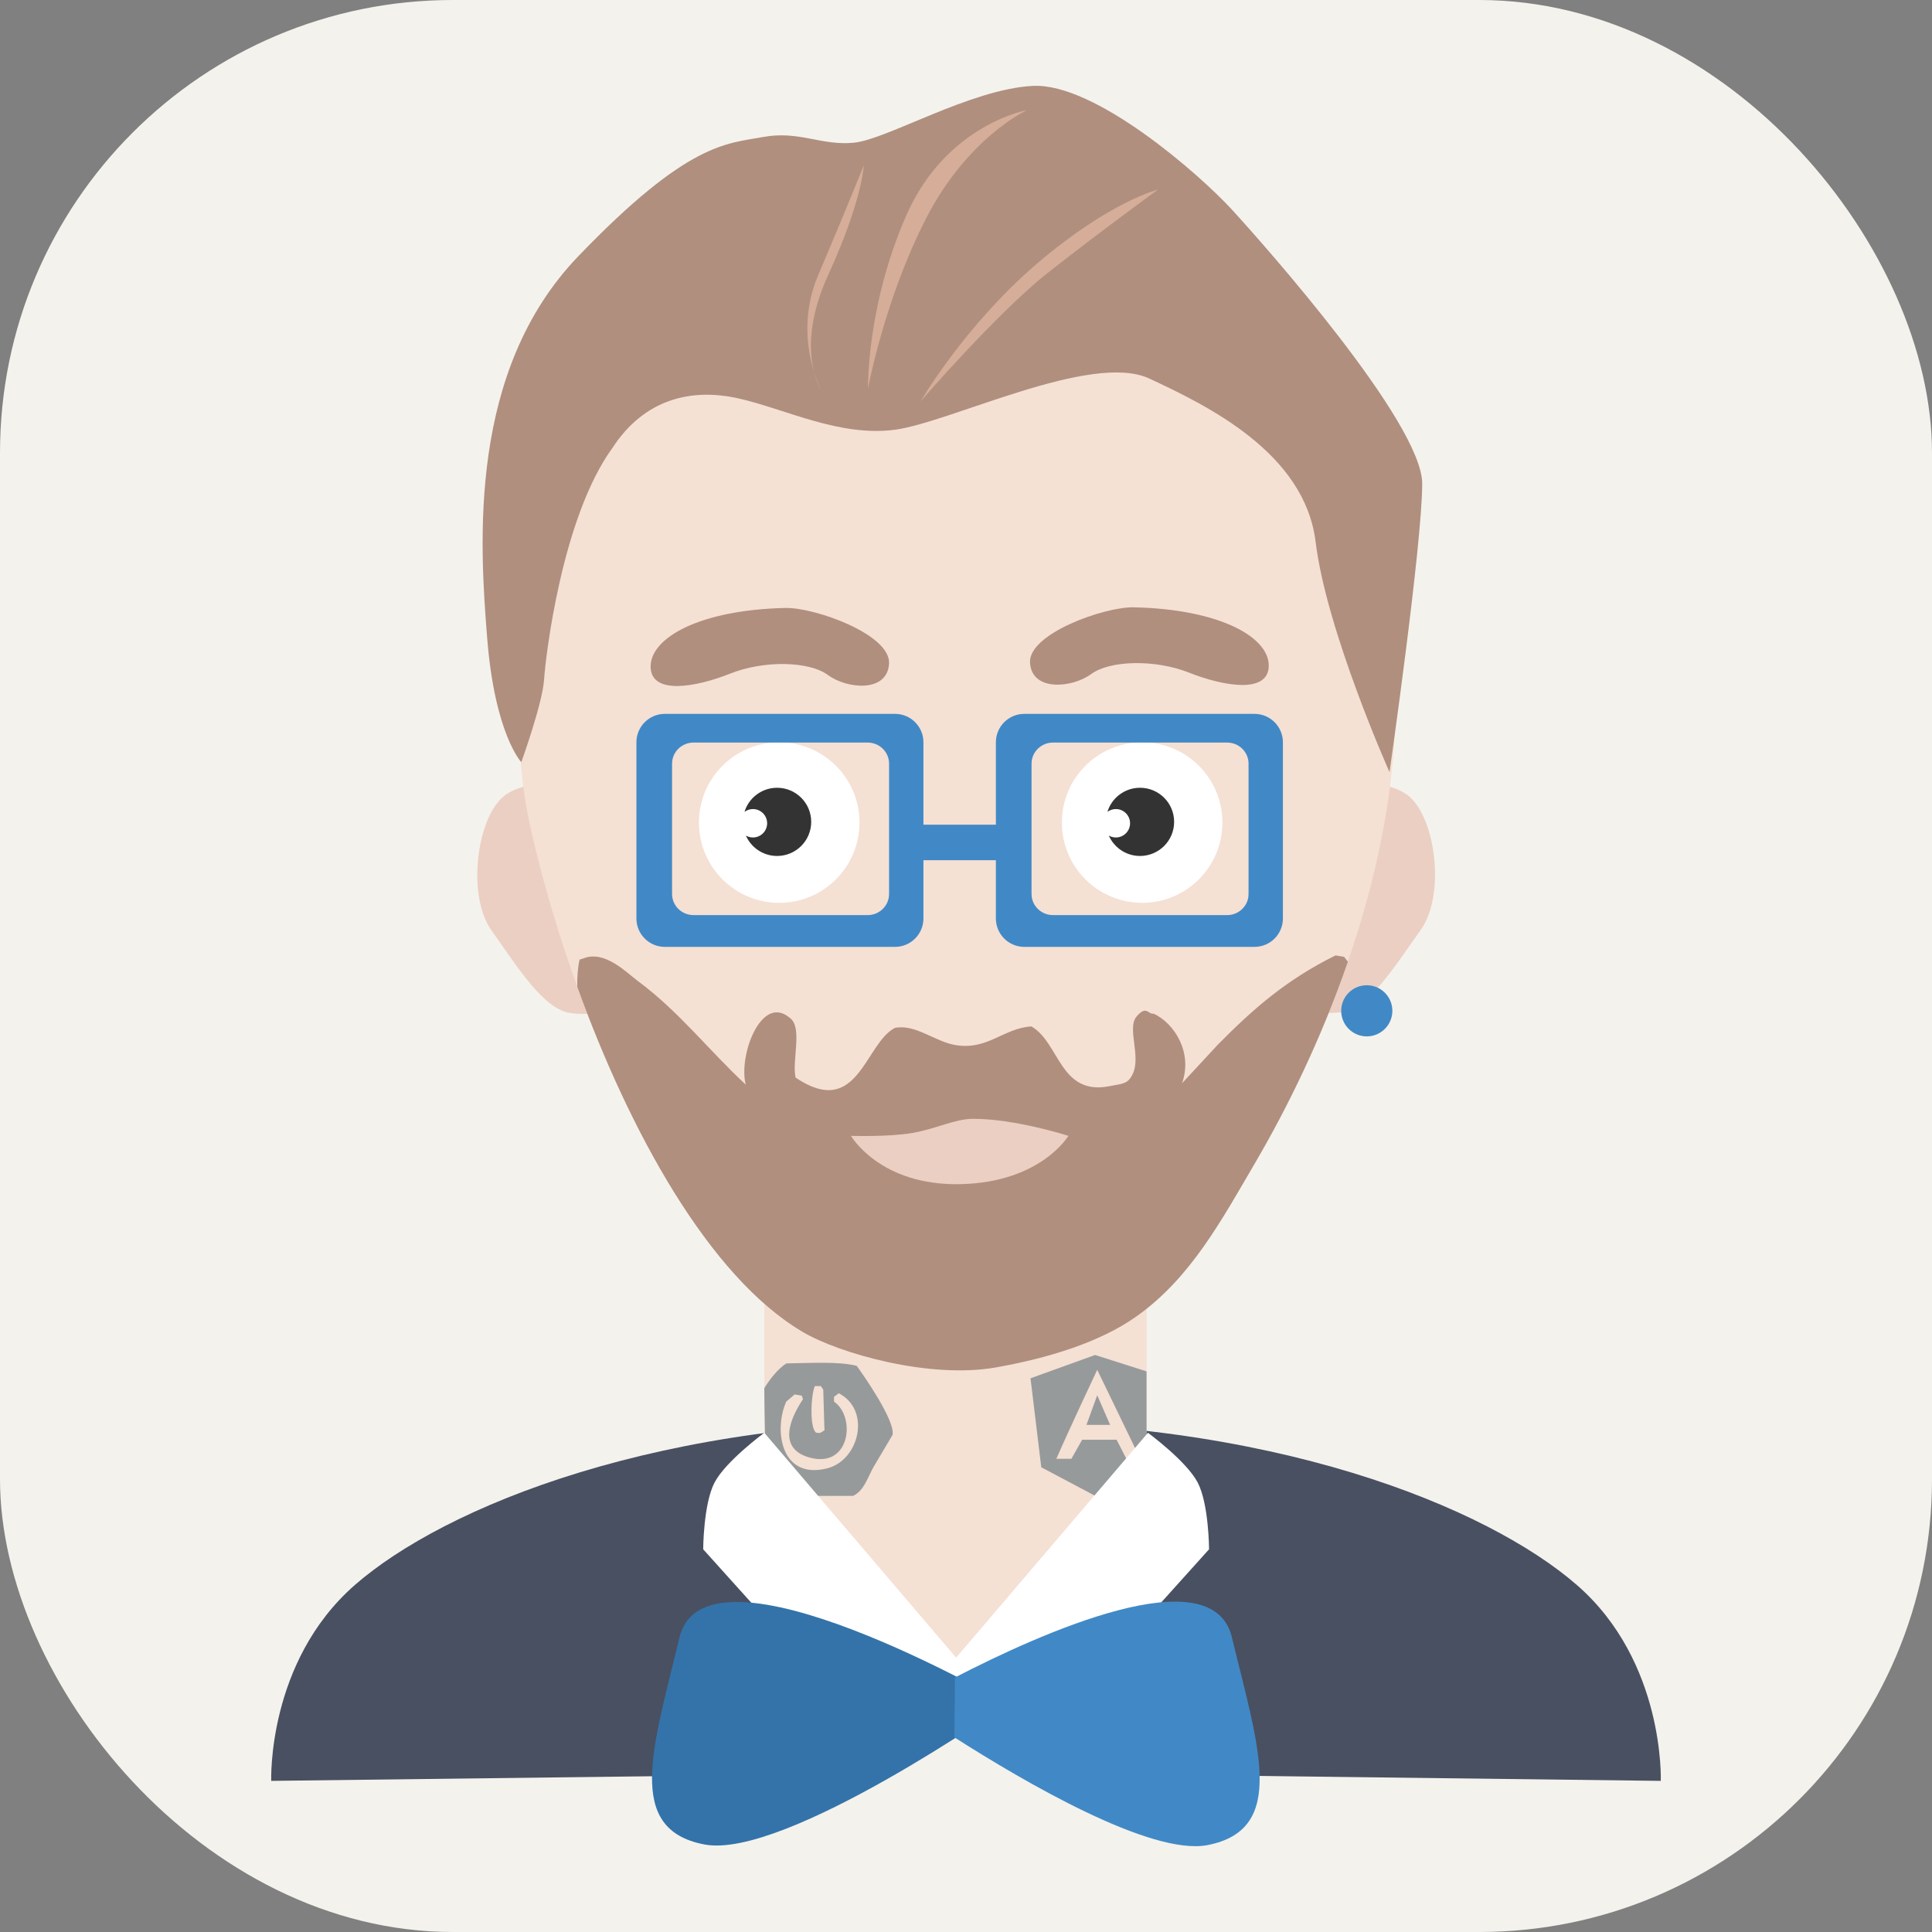 <?xml version="1.0" encoding="UTF-8" standalone="no" ?>
<!DOCTYPE svg PUBLIC "-//W3C//DTD SVG 1.1//EN" "http://www.w3.org/Graphics/SVG/1.1/DTD/svg11.dtd">
<svg xmlns="http://www.w3.org/2000/svg" xmlns:xlink="http://www.w3.org/1999/xlink" version="1.1" width="256" height="256" viewBox="0 0 256 256" xml:space="preserve">
<rect x="0" y="0" width="256" height="256" fill="#808080" stroke="none"/>
<rect width="256" height="256" rx="60" fill="#F4F2ED"/>

<g transform="matrix(0.458 0 0 0.458 128 128)" id="itKEusFoWg5J7p9a8dLCu"  >
<g style=""   >
		<g transform="matrix(1 0 0 1 83.05 183.801)" id="L-rnIUPqlgGFTV9CteTRk"  >
<path style="stroke: none; stroke-width: 1; stroke-dasharray: none; stroke-linecap: butt; stroke-dashoffset: 0; stroke-linejoin: miter; stroke-miterlimit: 4; fill: rgb(73,80,97); fill-rule: evenodd; opacity: 1;"  transform=" translate(-284.068, -438.45)" d="M 402.025 490.403 C 402.025 490.403 403.3 455.985 377.776 433.755 C 352.253 411.524 289.855 385.175 198.992 386.548 C 108.13 387.921 234.338 488.351 234.338 488.351 L 402.025 490.403 z" stroke-linecap="round" />
</g>
		<g transform="matrix(1 0 0 1 -83.02 183.731)" id="jOMKm1rrIY0A7LKHKXR7L"  >
<path style="stroke: none; stroke-width: 1; stroke-dasharray: none; stroke-linecap: butt; stroke-dashoffset: 0; stroke-linejoin: miter; stroke-miterlimit: 4; fill: rgb(73,80,97); fill-rule: evenodd; opacity: 1;"  transform=" translate(-117.998, -438.38)" d="M 0.011 490.403 C 0.011 490.403 -1.264 455.939 24.266 433.679 C 49.796 411.418 112.209 385.034 203.094 386.408 C 293.979 387.782 167.739 488.348 167.739 488.348 C 167.739 488.348 110.943 489.044 63.451 489.626 C 29.329 490.043 0.011 490.403 0.011 490.403 z" stroke-linecap="round" />
</g>
		<g transform="matrix(1 0 0 1 -119.192 -19.313)" id="KpLNDg9k2eXPNHVRFq9_2"  >
<path style="stroke: none; stroke-width: 1; stroke-dasharray: none; stroke-linecap: butt; stroke-dashoffset: 0; stroke-linejoin: miter; stroke-miterlimit: 4; fill: rgb(235,207,194); fill-rule: evenodd; opacity: 1;"  transform=" translate(-81.826, -235.335)" d="M 88.405 203.989 C 88.405 203.989 76.942 199.381 68.272 204.813 C 59.602 210.245 56.331 233.999 63.752 244.383 C 71.174 254.766 78.783 267.32 86.761 268.29 C 94.74 269.259 104.018 266.641 104.018 266.641 L 100.731 234.903 L 88.405 203.989 z" stroke-linecap="round" />
</g>
		<g transform="matrix(1 0 0 1 113.489 -19.486)" id="KmPyx4xyWo6r_vun1GI-n"  >
<path style="stroke: none; stroke-width: 1; stroke-dasharray: none; stroke-linecap: butt; stroke-dashoffset: 0; stroke-linejoin: miter; stroke-miterlimit: 4; fill: rgb(235,207,194); fill-rule: evenodd; opacity: 1;"  transform=" translate(-314.507, -235.162)" d="M 307.924 203.903 C 307.924 203.903 319.393 199.308 328.068 204.725 C 336.743 210.142 340.016 233.831 332.59 244.185 C 325.164 254.54 317.551 267.059 309.568 268.026 C 301.585 268.993 292.302 266.382 292.302 266.382 L 295.591 234.731 L 307.924 203.903 z" stroke-linecap="round" />
</g>
		<g transform="matrix(1 0 0 1 115.951 12.966)" id="GFOchvnXi5Czcv-Kt0AIJ"  >
<path style="stroke: none; stroke-width: 1; stroke-dasharray: none; stroke-linecap: butt; stroke-dashoffset: 0; stroke-linejoin: miter; stroke-miterlimit: 4; fill: rgb(65,137,198); fill-rule: evenodd; opacity: 1;"  transform=" translate(-316.968, -267.615)" d="M 316.968 260.216 C 321.055 260.216 324.368 263.529 324.368 267.615 C 324.368 271.701 321.055 275.014 316.968 275.014 C 312.881 275.014 309.568 271.701 309.568 267.615 C 309.569 263.529 312.882 260.216 316.968 260.216 z" stroke-linecap="round" />
</g>
		<g transform="matrix(1 0 0 1 -3.059 147.691)" id="NQN_z6HlJhbV8UyvvsQ3u"  >
<path style="stroke: none; stroke-width: 1; stroke-dasharray: none; stroke-linecap: butt; stroke-dashoffset: 0; stroke-linejoin: miter; stroke-miterlimit: 4; fill: rgb(245,224,212); fill-rule: evenodd; opacity: 1;"  transform=" translate(-197.958, -402.34)" d="M 253.253 348.185 L 142.663 348.185 L 142.663 431.495 L 198.033 456.495 L 253.253 431.495 L 253.253 348.185 z" stroke-linecap="round" />
</g>
		<g transform="matrix(1 0 0 1 -2.548 -46.221)" id="fmcDIoJXCm-0Z_73FCHHF"  >
<path style="stroke: none; stroke-width: 1; stroke-dasharray: none; stroke-linecap: butt; stroke-dashoffset: 0; stroke-linejoin: miter; stroke-miterlimit: 4; fill: rgb(245,224,212); fill-rule: evenodd; opacity: 1;"  transform=" translate(-198.47, -208.428)" d="M 192.816 45.238 C 262.579 44.166 302.169 79.588 318.613 131.969 C 338.82 196.34 309.2 269.652 284.903 311.186 C 274.946 328.207 266.063 344.834 250.371 355.99 C 239.801 363.505 224.846 368.099 209.672 370.788 C 190.537 374.178 164.394 366.788 153.762 360.512 C 115.785 338.093 86.013 264.512 74.831 213.768 C 69.809 190.978 70.813 158.389 76.887 137.724 C 88.815 97.138 111.223 68.667 148.829 53.87 C 158.086 50.227 168.526 48.493 179.25 46.471 C 183.772 46.061 188.295 45.649 192.816 45.238 z" stroke-linecap="round" />
</g>
		<g transform="matrix(1 0 0 1 -54.039 -41.498)" id="fzZqxu1T_bwrDnh0WD_3T"  >
<path style="stroke: none; stroke-width: 1; stroke-dasharray: none; stroke-linecap: butt; stroke-dashoffset: 0; stroke-linejoin: miter; stroke-miterlimit: 4; fill: rgb(255,255,255); fill-rule: evenodd; opacity: 1;"  transform=" translate(-146.979, -213.151)" d="M 146.979 189.927 C 159.807 189.927 170.206 200.325 170.206 213.151 C 170.206 225.977 159.807 236.375 146.979 236.375 C 134.151 236.375 123.752 225.977 123.752 213.151 C 123.751 200.325 134.151 189.927 146.979 189.927 z" stroke-linecap="round" />
</g>
		<g transform="matrix(1 0 0 1 -54.434 -41.699)" id="uK9_OoSqg_tNTFrndyT7I"  >
<path style="stroke: none; stroke-width: 1; stroke-dasharray: none; stroke-linecap: butt; stroke-dashoffset: 0; stroke-linejoin: miter; stroke-miterlimit: 4; fill: rgb(51,51,51); fill-rule: evenodd; opacity: 1;"  transform=" translate(-146.583, -212.95)" d="M 156.233 212.945 C 156.233 218.395 151.813 222.815 146.363 222.815 C 142.323 222.815 138.853 220.385 137.333 216.915 C 137.933 217.265 138.633 217.465 139.373 217.465 C 141.643 217.465 143.483 215.625 143.483 213.355 C 143.483 211.085 141.643 209.245 139.373 209.245 C 138.463 209.245 137.623 209.545 136.933 210.055 C 138.163 206.015 141.923 203.085 146.363 203.085 C 151.813 203.085 156.233 207.495 156.233 212.945 z" stroke-linecap="round" />
</g>
		<g transform="matrix(1 0 0 1 50.961 -41.498)" id="q2byKfNc1Y5khIJq9VvQn"  >
<path style="stroke: none; stroke-width: 1; stroke-dasharray: none; stroke-linecap: butt; stroke-dashoffset: 0; stroke-linejoin: miter; stroke-miterlimit: 4; fill: rgb(255,255,255); fill-rule: evenodd; opacity: 1;"  transform=" translate(-251.979, -213.151)" d="M 251.979 189.927 C 264.807 189.927 275.206 200.325 275.206 213.151 C 275.206 225.977 264.807 236.375 251.979 236.375 C 239.151 236.375 228.752 225.977 228.752 213.151 C 228.751 200.325 239.151 189.927 251.979 189.927 z" stroke-linecap="round" />
</g>
		<g transform="matrix(1 0 0 1 50.566 -41.699)" id="rG4zIQoJYETbjqRS7jMMw"  >
<path style="stroke: none; stroke-width: 1; stroke-dasharray: none; stroke-linecap: butt; stroke-dashoffset: 0; stroke-linejoin: miter; stroke-miterlimit: 4; fill: rgb(51,51,51); fill-rule: evenodd; opacity: 1;"  transform=" translate(-251.583, -212.95)" d="M 261.233 212.945 C 261.233 218.395 256.813 222.815 251.363 222.815 C 247.323 222.815 243.853 220.385 242.333 216.915 C 242.933 217.265 243.633 217.465 244.373 217.465 C 246.643 217.465 248.483 215.625 248.483 213.355 C 248.483 211.085 246.643 209.245 244.373 209.245 C 243.463 209.245 242.623 209.545 241.933 210.055 C 243.163 206.015 246.923 203.085 251.363 203.085 C 256.813 203.085 261.233 207.495 261.233 212.945 z" stroke-linecap="round" />
</g>
		<g transform="matrix(1 0 0 1 -0.596 -35.742)" id="hX-XXNx0wCD5PQSrL-7PZ"  >
<path style="stroke: none; stroke-width: 1; stroke-dasharray: none; stroke-linecap: butt; stroke-dashoffset: 0; stroke-linejoin: miter; stroke-miterlimit: 4; fill: rgb(65,137,198); fill-rule: evenodd; opacity: 1;"  transform=" translate(-200.422, -218.906)" d="M 187.883 213.768 L 212.96 213.768 L 212.96 224.044 L 187.883 224.044 L 187.883 213.768 z" stroke-linecap="round" />
</g>
		<g transform="matrix(1 0 0 1 -53.834 -39.239)" id="vaN879gECKmpM6bRYKhUl"  >
<path style="stroke: none; stroke-width: 1; stroke-dasharray: none; stroke-linecap: butt; stroke-dashoffset: 0; stroke-linejoin: miter; stroke-miterlimit: 4; fill: rgb(65,137,198); fill-rule: evenodd; opacity: 1;"  transform=" translate(-147.183, -215.41)" d="M 180.483 181.705 L 113.883 181.705 C 109.343 181.705 105.663 185.385 105.663 189.925 L 105.663 240.895 C 105.663 245.435 109.343 249.115 113.883 249.115 L 180.483 249.115 C 185.023 249.115 188.703 245.435 188.703 240.895 L 188.703 189.925 C 188.703 185.385 185.023 181.705 180.483 181.705 z M 178.763 233.835 C 178.763 237.195 175.983 239.925 172.553 239.925 L 122.203 239.925 C 118.763 239.925 115.983 237.195 115.983 233.835 L 115.983 196.095 C 115.983 192.735 118.763 190.005 122.203 190.005 L 172.553 190.005 C 175.983 190.005 178.763 192.735 178.763 196.095 L 178.763 233.835 z" stroke-linecap="round" />
</g>
		<g transform="matrix(1 0 0 1 50.166 -39.239)" id="sMNgm50QLNUGmGhJ8UROu"  >
<path style="stroke: none; stroke-width: 1; stroke-dasharray: none; stroke-linecap: butt; stroke-dashoffset: 0; stroke-linejoin: miter; stroke-miterlimit: 4; fill: rgb(65,137,198); fill-rule: evenodd; opacity: 1;"  transform=" translate(-251.183, -215.41)" d="M 284.483 181.705 L 217.883 181.705 C 213.343 181.705 209.663 185.385 209.663 189.925 L 209.663 240.895 C 209.663 245.435 213.343 249.115 217.883 249.115 L 284.483 249.115 C 289.023 249.115 292.703 245.435 292.703 240.895 L 292.703 189.925 C 292.703 185.385 289.023 181.705 284.483 181.705 z M 282.763 233.835 C 282.763 237.195 279.983 239.925 276.553 239.925 L 226.203 239.925 C 222.763 239.925 219.983 237.195 219.983 233.835 L 219.983 196.095 C 219.983 192.735 222.763 190.005 226.203 190.005 L 276.553 190.005 C 279.983 190.005 282.763 192.735 282.763 196.095 L 282.763 233.835 z" stroke-linecap="round" />
</g>
		<g transform="matrix(1 0 0 1 -56.747 -92.299)" id="OAx_fc27H9YT2skt1292s"  >
<path style="stroke: none; stroke-width: 1; stroke-dasharray: none; stroke-linecap: butt; stroke-dashoffset: 0; stroke-linejoin: miter; stroke-miterlimit: 4; fill: rgb(176,143,126); fill-rule: evenodd; opacity: 1;"  transform=" translate(-144.271, -162.349)" d="M 148.783 151.061 C 124.085 151.601 109.775 159.635 109.775 167.998 C 109.775 176.362 122.926 173.99 132.77 170.064 C 142.613 166.138 155.642 166.443 161.102 170.477 C 166.562 174.511 178.266 175.642 178.758 167.172 C 179.25 158.702 157.203 150.878 148.783 151.061 z" stroke-linecap="round" />
</g>
		<g transform="matrix(1 0 0 1 53.049 -92.539)" id="cebF0ceQOjlchJ4pY7yvY"  >
<path style="stroke: none; stroke-width: 1; stroke-dasharray: none; stroke-linecap: butt; stroke-dashoffset: 0; stroke-linejoin: miter; stroke-miterlimit: 4; fill: rgb(176,143,126); fill-rule: evenodd; opacity: 1;"  transform=" translate(-254.066, -162.11)" d="M 249.548 150.878 C 274.276 151.415 288.603 159.409 288.603 167.731 C 288.603 176.053 275.437 173.693 265.581 169.786 C 255.726 165.88 242.681 166.183 237.215 170.197 C 231.749 174.211 220.031 175.337 219.538 166.909 C 219.045 158.48 241.117 150.694 249.548 150.878 z" stroke-linecap="round" />
</g>
		<g transform="matrix(1 0 0 1 -0.993 56.963)" id="pTIUbHxpu_KBegB6IWGAx"  >
<path style="stroke: none; stroke-width: 1; stroke-dasharray: none; stroke-linecap: butt; stroke-dashoffset: 0; stroke-linejoin: miter; stroke-miterlimit: 4; fill: rgb(176,143,126); fill-rule: evenodd; opacity: 1;"  transform=" translate(-200.024, -311.612)" d="M 311.503 253.395 C 303.813 275.685 293.983 295.655 284.903 311.185 C 274.943 328.205 266.063 344.835 250.373 355.995 C 239.803 363.505 224.843 368.095 209.673 370.785 C 190.533 374.175 164.393 366.785 153.763 360.515 C 126.533 344.445 103.523 302.065 88.553 260.665 C 88.503 257.825 88.693 255.145 89.223 252.815 C 89.633 252.685 90.043 252.545 90.453 252.405 C 96.553 250.055 102.813 256.565 106.073 258.985 C 118.023 267.845 126.613 279.055 137.313 288.985 C 135.063 280.805 141.753 262.535 150.063 269.675 C 153.823 272.405 150.613 281.925 151.703 286.935 C 169.843 299.145 171.703 276.995 180.483 272.545 C 186.383 271.415 191.933 276.435 197.753 277.485 C 207.243 279.185 211.803 272.615 219.953 272.135 C 228.123 276.855 228.183 292.285 242.563 289.405 C 246.133 288.685 247.733 288.905 249.133 286.115 C 251.853 280.935 247.463 272.645 250.373 269.255 C 253.273 265.875 253.663 268.715 255.303 268.435 C 261.263 271.195 266.693 279.635 263.523 288.575 C 266.953 284.875 270.373 281.175 273.803 277.485 C 284.223 266.925 293.693 258.645 307.923 251.585 C 308.743 251.725 309.573 251.855 310.393 251.995 C 310.763 252.465 311.133 252.925 311.503 253.395 z" stroke-linecap="round" />
</g>
		<g transform="matrix(1 0 0 1 -1.829 53.667)" id="dDAUH3-V17puAWhvsDIqQ"  >
<path style="stroke: none; stroke-width: 1; stroke-dasharray: none; stroke-linecap: butt; stroke-dashoffset: 0; stroke-linejoin: miter; stroke-miterlimit: 4; fill: rgb(235,207,194); fill-rule: evenodd; opacity: 1;"  transform=" translate(-199.189, -308.315)" d="M 167.739 303.787 C 167.739 303.787 176.091 318.265 199.394 317.763 C 222.697 317.26 230.638 303.787 230.638 303.787 C 230.638 303.787 215.403 298.855 203.094 298.855 C 197.806 298.855 192.357 301.784 185.417 302.966 C 178.476 304.147 167.739 303.787 167.739 303.787 z" stroke-linecap="round" />
</g>
		<g transform="matrix(1 0 0 1 35.45 133.072)" id="c_cPtwwa96rlT-p0inWoV"  >
<path style="stroke: none; stroke-width: 1; stroke-dasharray: none; stroke-linecap: butt; stroke-dashoffset: 0; stroke-linejoin: miter; stroke-miterlimit: 4; fill: rgb(151,154,155); fill-rule: evenodd; opacity: 1;"  transform=" translate(-236.468, -387.721)" d="M 238.36 367.185 C 232.134 369.429 225.908 371.684 219.682 373.928 C 220.716 382.51 221.762 391.092 222.795 399.674 C 228.187 402.531 233.591 405.399 238.983 408.256 C 243.74 405.583 248.497 402.911 253.253 400.226 L 253.253 371.93 C 248.284 370.348 243.328 368.766 238.36 367.185 z M 247.375 397.173 C 247.375 397.099 244.586 391.705 244.586 391.705 C 244.586 391.705 238.148 391.705 234.624 391.705 C 233.59 393.544 232.545 395.383 231.511 397.222 L 227.153 397.222 C 230.889 388.64 238.983 371.476 238.983 371.476 L 251.435 397.222 L 247.375 397.173 z" stroke-linecap="round" />
</g>
		<g transform="matrix(1 0 0 1 38.27 128.473)" id="f5CLx2PYDfpOIMCzOtQUY"  >
<path style="stroke: none; stroke-width: 1; stroke-dasharray: none; stroke-linecap: butt; stroke-dashoffset: 0; stroke-linejoin: miter; stroke-miterlimit: 4; fill: rgb(151,154,155); fill-rule: nonzero; opacity: 1;"  transform=" translate(-239.288, -383.122)" d="M 242.712 387.412 L 235.864 387.412 L 238.986 378.831 z" stroke-linecap="round" />
</g>
		<g transform="matrix(1 0 0 1 -39.778 134.048)" id="ZYFlUpqeW0UaMdqvpvCa3"  >
<path style="stroke: none; stroke-width: 1; stroke-dasharray: none; stroke-linecap: butt; stroke-dashoffset: 0; stroke-linejoin: miter; stroke-miterlimit: 4; fill: rgb(151,154,155); fill-rule: evenodd; opacity: 1;"  transform=" translate(-161.24, -388.696)" d="M 169.389 370.317 C 163.951 368.974 155.592 369.554 149.018 369.626 C 146.6 371.248 144.499 373.852 142.662 376.779 C 142.662 382.174 143.051 396.439 143.051 402.343 C 144.745 404.794 146.518 406.835 147.981 407.952 L 168.352 407.952 C 171.525 406.46 172.544 402.659 174.222 399.665 C 176.062 396.557 177.906 393.45 179.746 390.342 C 180.728 386.448 171.329 372.938 169.389 370.317 z M 157.304 376.187 L 159.03 376.187 C 159.261 376.532 159.489 376.878 159.721 377.223 C 159.835 381.135 159.952 385.05 160.066 388.963 C 158.961 389.643 158.978 389.895 157.649 389.654 C 155.65 388.195 156.21 378.313 157.304 376.187 z M 160.757 400.011 C 147.27 403.319 145.406 388.634 149.017 380.675 C 149.822 379.984 150.629 379.294 151.434 378.603 C 152.125 378.717 152.815 378.834 153.506 378.948 C 153.62 379.293 153.737 379.639 153.851 379.984 C 150.377 385.187 146.093 394.292 155.923 396.903 C 167.49 399.976 169.24 385.084 162.829 380.675 L 162.829 379.294 C 163.288 378.949 163.751 378.603 164.21 378.258 C 173.629 383.141 170.18 397.701 160.757 400.011 z" stroke-linecap="round" />
</g>
		<g transform="matrix(1 0 0 1 31.676 174.508)" id="3DpFwS3tHagB5_5h4UrZA"  >
<path style="stroke: none; stroke-width: 1; stroke-dasharray: none; stroke-linecap: butt; stroke-dashoffset: 0; stroke-linejoin: miter; stroke-miterlimit: 4; fill: rgb(255,255,255); fill-rule: evenodd; opacity: 1;"  transform=" translate(-232.694, -429.156)" d="M 253.659 389.696 L 194.05 459.574 L 230.638 468.617 L 271.337 423.402 C 271.337 423.402 271.292 410.289 268.048 404.083 C 264.804 397.877 253.659 389.696 253.659 389.696 z" stroke-linecap="round" />
</g>
		<g transform="matrix(1 0 0 1 -37.39 174.508)" id="Ya_rSsmeZfz7fLkcEh3y2"  >
<path style="stroke: none; stroke-width: 1; stroke-dasharray: none; stroke-linecap: butt; stroke-dashoffset: 0; stroke-linejoin: miter; stroke-miterlimit: 4; fill: rgb(255,255,255); fill-rule: evenodd; opacity: 1;"  transform=" translate(-163.627, -429.156)" d="M 142.662 389.696 L 202.271 459.574 L 165.683 468.617 L 124.984 423.402 C 124.984 423.402 125.029 410.289 128.273 404.083 C 131.517 397.877 142.662 389.696 142.662 389.696 z" stroke-linecap="round" />
</g>
		<g transform="matrix(1 0 0 1 -3.932 -155.37)" id="Fq5jWbRaCLJxHburJZrEY"  >
<path style="stroke: none; stroke-width: 1; stroke-dasharray: none; stroke-linecap: butt; stroke-dashoffset: 0; stroke-linejoin: miter; stroke-miterlimit: 4; fill: rgb(176,143,126); fill-rule: evenodd; opacity: 1;"  transform=" translate(-197.085, -99.279)" d="M 72.364 195.682 C 72.364 195.682 78.497 178.662 78.942 171.841 C 79.387 165.02 84.113 124.898 98.675 104.84 C 108.043 90.402 121.751 87.408 135.263 90.453 C 148.775 93.499 164.429 101.628 180.484 99.496 C 196.539 97.364 237.301 76.884 254.071 84.698 C 270.841 92.513 299.017 106.167 302.17 131.968 C 305.322 157.769 323.547 198.558 323.547 198.558 C 323.547 198.558 332.988 132.691 333.002 115.115 C 333.016 97.539 287.253 45.956 277.915 35.783 C 268.577 25.61 238.363 -0.89 220.36 0.023 C 202.357 0.937 178.113 15.551 168.561 16.465 C 159.009 17.379 152.731 12.873 142.251 14.821 C 131.771 16.769 120.659 16.192 88.808 49.349 C 56.958 82.506 60.274 132.201 62.498 159.921 C 64.722 187.641 72.364 195.682 72.364 195.682 z" stroke-linecap="round" />
</g>
		<g transform="matrix(1 0 0 1 -37.735 -199.135)" id="x310-CvSCrjt0NK3PqQGD"  >
<path style="stroke: none; stroke-width: 1; stroke-dasharray: none; stroke-linecap: butt; stroke-dashoffset: 0; stroke-linejoin: miter; stroke-miterlimit: 4; fill: rgb(213,173,152); fill-rule: evenodd; opacity: 1;"  transform=" translate(-163.283, -55.514)" d="M 159.106 87.987 C 159.106 87.987 151.274 76.253 161.162 54.692 C 171.049 33.131 171.439 23.041 171.439 23.041 C 171.439 23.041 165.839 36.999 158.284 54.692 C 150.728 72.385 159.106 87.987 159.106 87.987 z" stroke-linecap="round" />
</g>
		<g transform="matrix(1 0 0 1 21.192 -193.995)" id="9anno4zpWkFvhPSLhb1d6"  >
<path style="stroke: none; stroke-width: 1; stroke-dasharray: none; stroke-linecap: butt; stroke-dashoffset: 0; stroke-linejoin: miter; stroke-miterlimit: 4; fill: rgb(213,173,152); fill-rule: evenodd; opacity: 1;"  transform=" translate(-222.21, -60.653)" d="M 187.883 91.276 C 187.883 91.276 210.087 65.647 224.471 54.282 C 238.855 42.917 256.537 30.03 256.537 30.03 C 256.537 30.03 242.569 33.468 221.594 51.405 C 200.618 69.341 187.883 91.276 187.883 91.276 z" stroke-linecap="round" />
</g>
		<g transform="matrix(1 0 0 1 -5.325 -207.355)" id="z_y0fCzo45ciAx8UxdZF6"  >
<path style="stroke: none; stroke-width: 1; stroke-dasharray: none; stroke-linecap: butt; stroke-dashoffset: 0; stroke-linejoin: miter; stroke-miterlimit: 4; fill: rgb(213,173,152); fill-rule: evenodd; opacity: 1;"  transform=" translate(-195.693, -47.294)" d="M 172.672 87.576 C 172.672 87.576 172.193 63.747 183.772 37.428 C 195.35 11.11 218.716 7.011 218.716 7.011 C 218.716 7.011 201.609 14.795 189.528 38.251 C 177.447 61.706 172.672 87.576 172.672 87.576 z" stroke-linecap="round" />
</g>
		<g transform="matrix(1 0 0 1 -39.483 219.228)" id="uXS2C4ZZ2IkdqNfyYfxUT"  >
<path style="stroke: none; stroke-width: 1; stroke-dasharray: none; stroke-linecap: butt; stroke-dashoffset: 0; stroke-linejoin: miter; stroke-miterlimit: 4; fill: rgb(51,115,170); fill-rule: evenodd; opacity: 1;"  transform=" translate(-161.534, -473.877)" d="M 212.889 468.099 C 212.889 468.099 125.655 417.485 118.115 448.957 C 110.575 480.429 102.101 504.376 125.332 508.802 C 148.563 513.228 212.889 468.099 212.889 468.099 z" stroke-linecap="round" />
</g>
		<g transform="matrix(1 0 0 1 40.811 219.274)" id="xiOfOsLMSnnQczUkyCTcU"  >
<path style="stroke: none; stroke-width: 1; stroke-dasharray: none; stroke-linecap: butt; stroke-dashoffset: 0; stroke-linejoin: miter; stroke-miterlimit: 4; fill: rgb(65,137,198); fill-rule: evenodd; opacity: 1;"  transform=" translate(-241.829, -473.922)" d="M 197.809 460.493 C 222.85 447.549 272.283 425.39 277.941 448.856 C 285.557 480.442 294.084 504.469 270.909 508.98 C 254.623 512.15 218.009 490.797 197.681 477.824 C 197.66 462.481 197.831 475.611 197.809 460.493 z" stroke-linecap="round" />
</g>
</g>
</g>
</svg>
